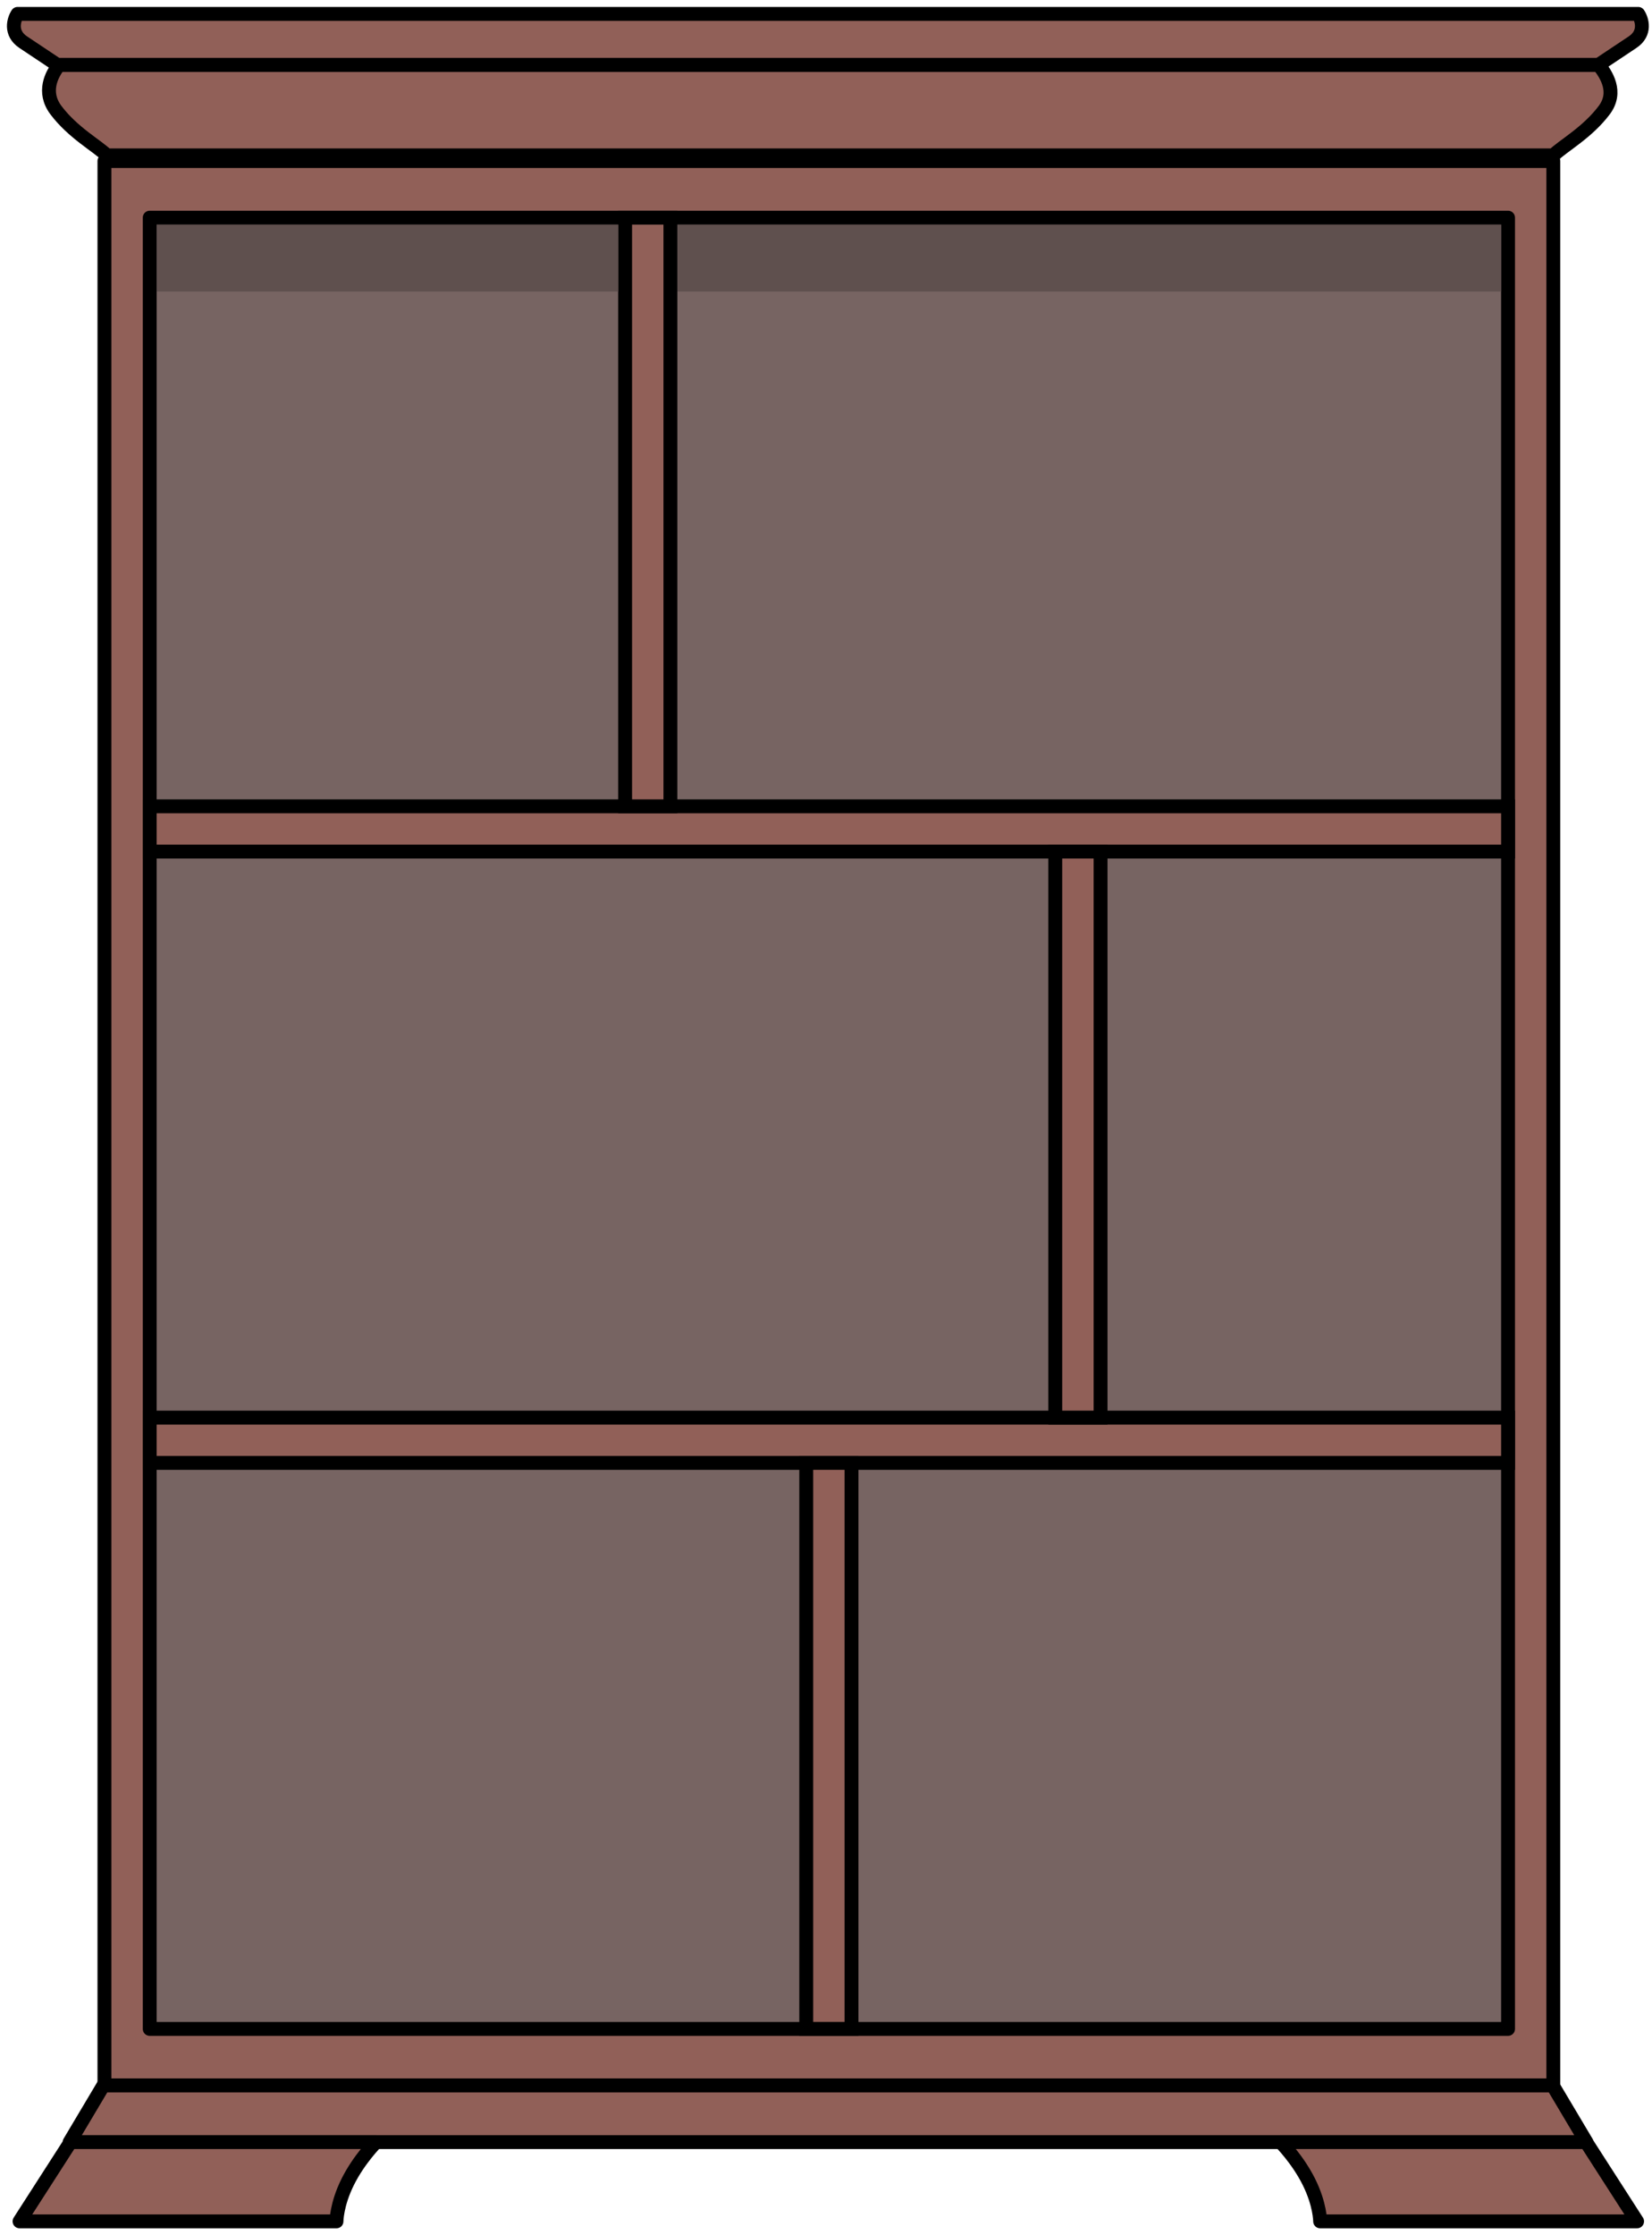 <svg width="119" height="161" viewBox="0 0 119 161" fill="none" xmlns="http://www.w3.org/2000/svg">
<path d="M115.153 4.669C115.697 5.349 116.539 6.626 115.561 7.931C114.338 9.561 112.572 10.513 111.892 11.192H7.696C7.017 10.513 5.25 9.561 4.027 7.931C3.049 6.626 3.718 5.349 4.261 4.669H115.153Z" fill="#916058" stroke="black" stroke-linejoin="round"/>
<path d="M118.008 1C118.279 1.408 118.578 2.386 117.6 3.038L115.154 4.669H4.12L1.674 3.038C0.695 2.386 0.994 1.408 1.266 1H118.008Z" fill="#916058" stroke="black" stroke-linejoin="round"/>
<rect x="7.523" y="11.6" width="104.369" height="138.615" fill="#916058" stroke="black" stroke-linejoin="round"/>
<rect x="10.785" y="15.677" width="97.846" height="130.462" fill="#776462" stroke="black" stroke-linejoin="round"/>
<path d="M111.852 150.215L114.277 154.292H5.016L7.442 150.215H111.852Z" fill="#916058" stroke="black" stroke-linejoin="round"/>
<path d="M117.926 160L114.257 154.292H92.241C92.241 154.292 93.464 155.515 94.28 157.146C95.095 158.777 95.095 160 95.095 160H117.926Z" fill="#916058" stroke="black" stroke-linejoin="round"/>
<rect x="10.785" y="102.108" width="97.846" height="3.262" fill="#916058" stroke="black"/>
<rect x="10.785" y="58.077" width="97.846" height="3.262" fill="#916058" stroke="black"/>
<rect x="48.292" y="15.677" width="42.4" height="3.262" transform="rotate(90 48.292 15.677)" fill="#916058" stroke="black"/>
<rect x="61.338" y="105.369" width="40.769" height="3.262" transform="rotate(90 61.338 105.369)" fill="#916058" stroke="black"/>
<rect x="79.277" y="61.339" width="40.769" height="3.262" transform="rotate(90 79.277 61.339)" fill="#916058" stroke="black"/>
<path d="M1.408 160L5.077 154.292H27.092C27.092 154.292 25.869 155.515 25.054 157.146C24.238 158.777 24.238 160 24.238 160H1.408Z" fill="#916058" stroke="black" stroke-linejoin="round"/>
<path d="M44.53 21H11.284V16.177H44.53V21Z" fill="#5F504E"/>
<path d="M108.131 21H48.792V16.177H108.131V21Z" fill="#5F504E"/>
</svg>
